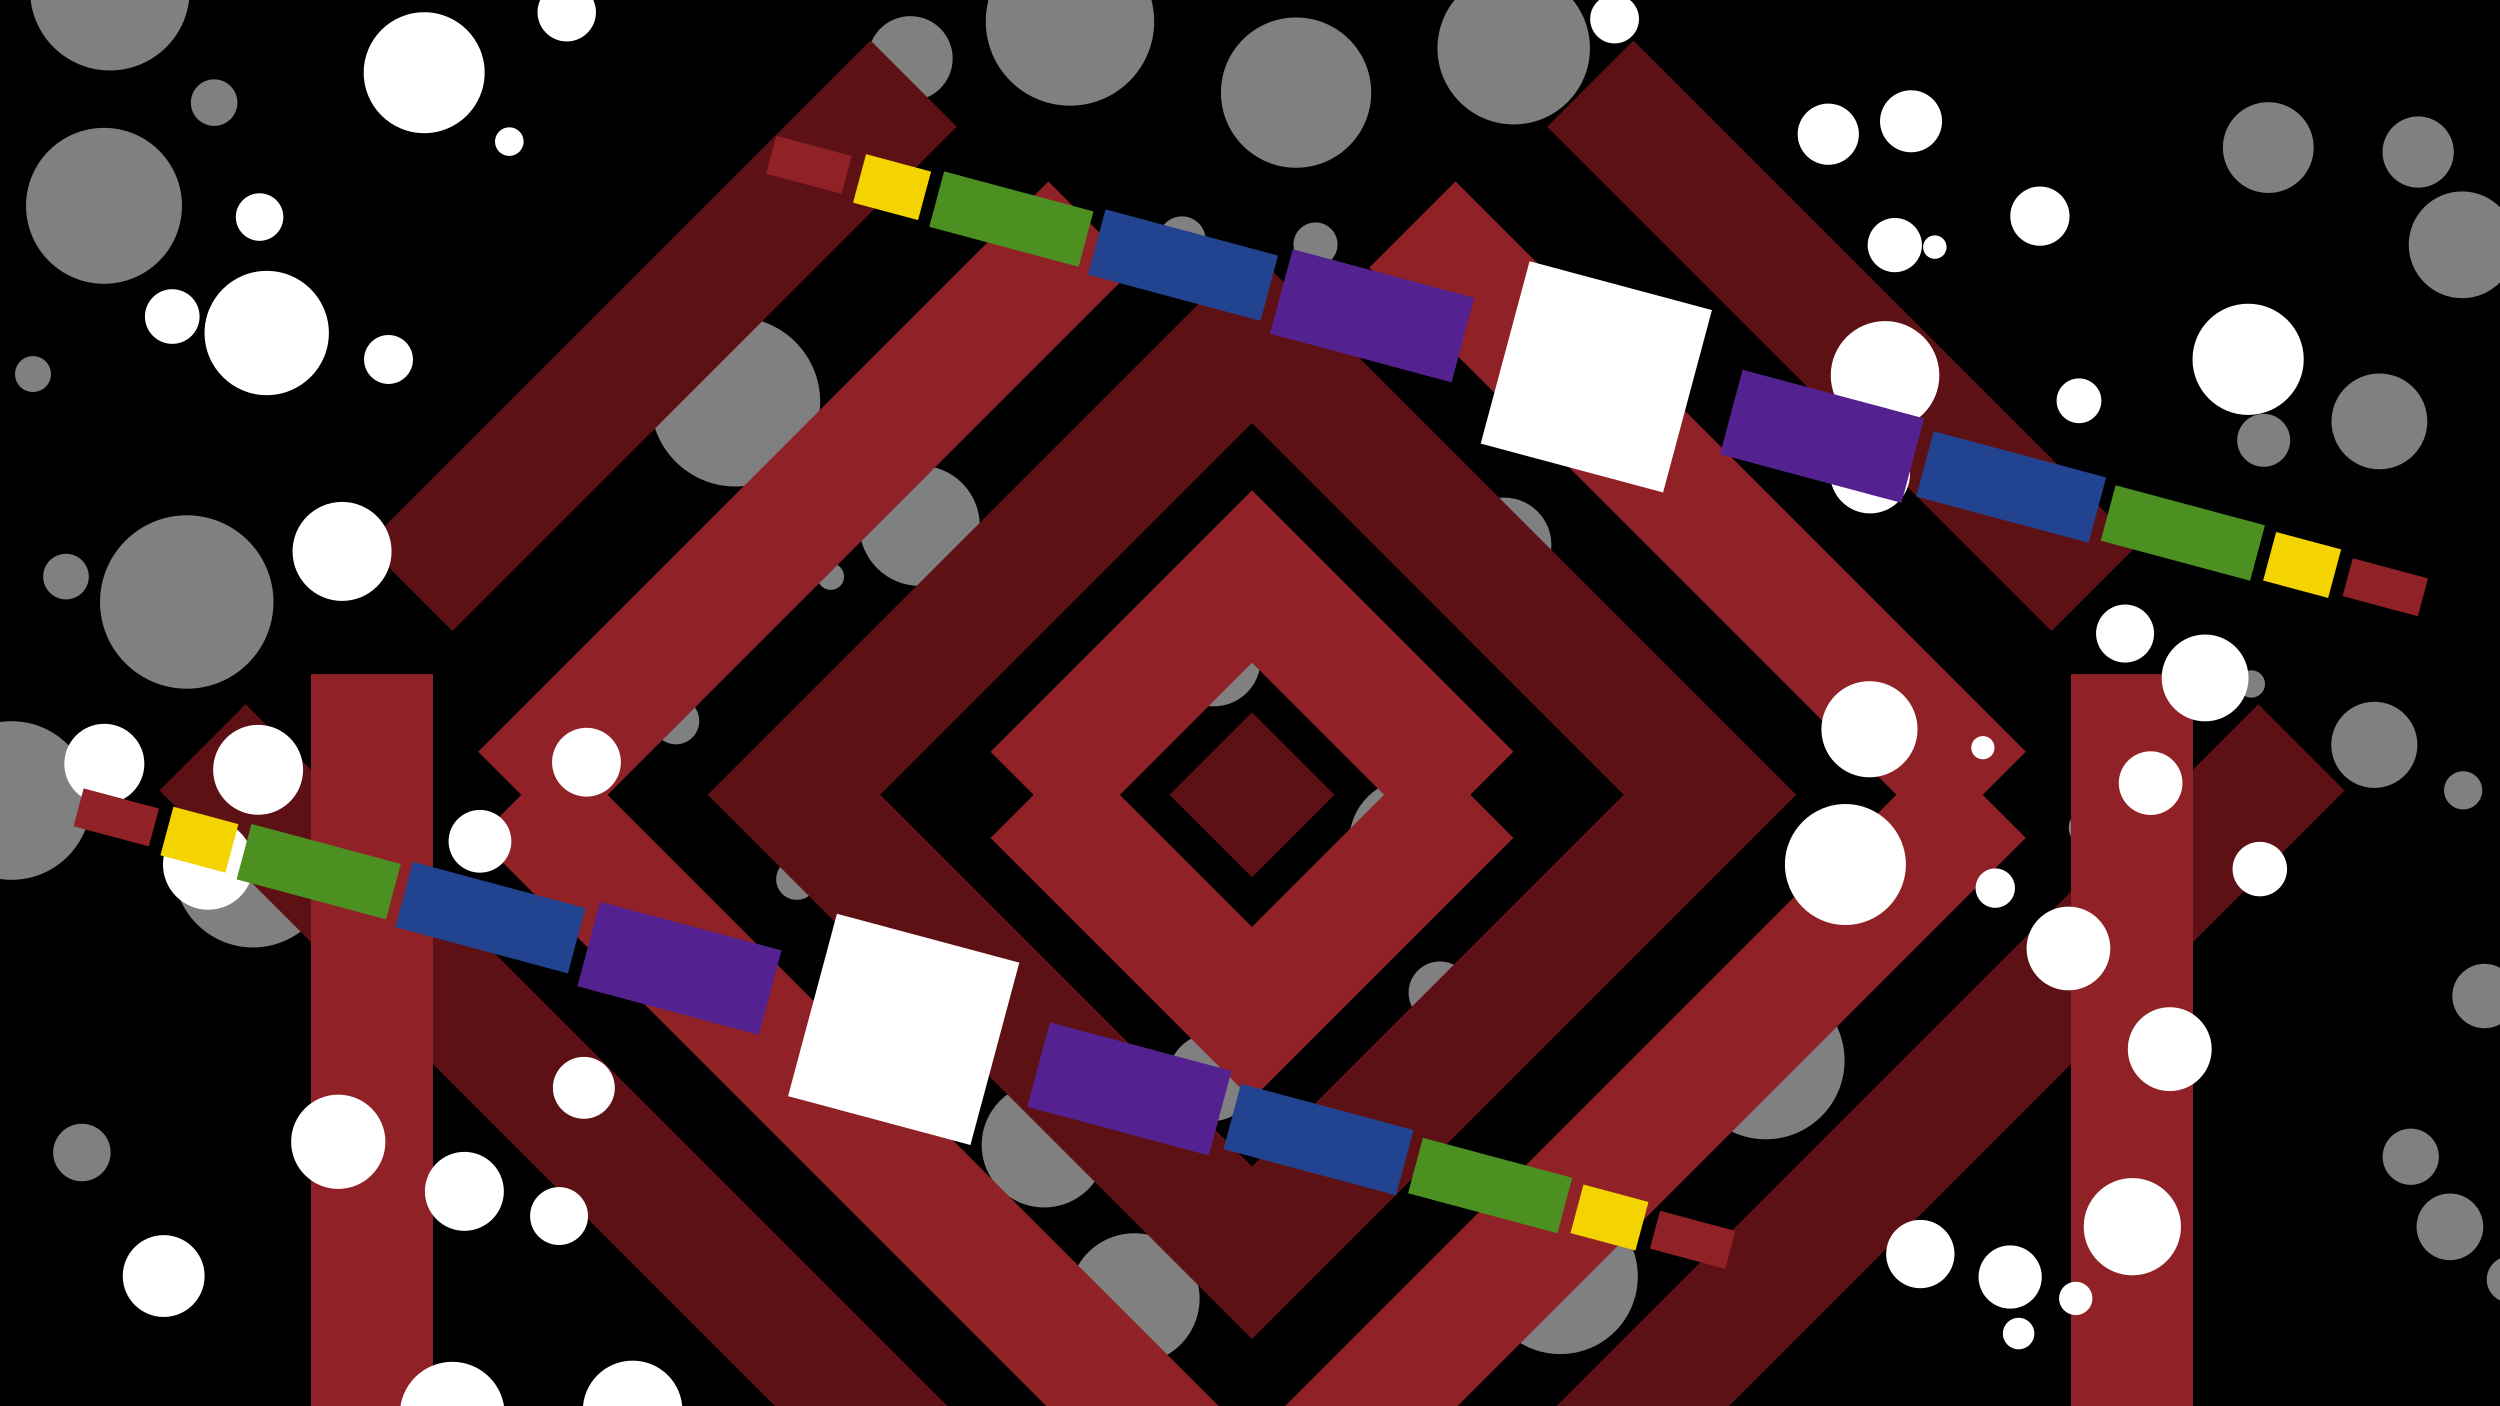 <?xml version="1.0" encoding="UTF-8" standalone="no"?>
<svg
   xmlns:dc="http://purl.org/dc/elements/1.1/"
   xmlns:cc="http://creativecommons.org/ns#"
   xmlns:rdf="http://www.w3.org/1999/02/22-rdf-syntax-ns#"
   xmlns:svg="http://www.w3.org/2000/svg"
   xmlns="http://www.w3.org/2000/svg"
   xmlns:xlink="http://www.w3.org/1999/xlink"
   xmlns:sodipodi="http://sodipodi.sourceforge.net/DTD/sodipodi-0.dtd"
   xmlns:inkscape="http://www.inkscape.org/namespaces/inkscape"
   width="1920"
   height="1080"
   viewBox="0 0 508 285.75"
   version="1.1"
   id="svg8"
   inkscape:version="1.0.1 (3bc2e813f5, 2020-09-07)"
   sodipodi:docname="2014.svg">
  <defs
     id="defs2">
    <clipPath
       clipPathUnits="userSpaceOnUse"
       id="clipPath863">
      <rect
         style="fill:#0000ff;fill-rule:evenodd;stroke-width:0.248"
         id="rect865"
         width="254"
         height="285.75"
         x="0"
         y="0" />
    </clipPath>
    <clipPath
       clipPathUnits="userSpaceOnUse"
       id="clipPath996">
      <rect
         style="fill:#0082ff;fill-opacity:1;stroke-width:0.265"
         id="rect998"
         width="254"
         height="285.75"
         x="3.0079641e-14"
         y="0"
         rx="3.207"
         ry="3.207" />
    </clipPath>
  </defs>
  <sodipodi:namedview
     id="base"
     pagecolor="#ffffff"
     bordercolor="#666666"
     borderopacity="1.0"
     inkscape:pageopacity="0.0"
     inkscape:pageshadow="2"
     inkscape:zoom="0.35"
     inkscape:cx="1036.9726"
     inkscape:cy="859.09796"
     inkscape:document-units="mm"
     inkscape:current-layer="layer1"
     inkscape:document-rotation="0"
     showgrid="false"
     units="px"
     inkscape:window-width="1920"
     inkscape:window-height="1057"
     inkscape:window-x="-8"
     inkscape:window-y="-8"
     inkscape:window-maximized="1"
     inkscape:pagecheckerboard="true" />
  <g
     inkscape:label="Layer 1"
     inkscape:groupmode="layer"
     id="layer1">
    <rect
       style="fill:#000000;fill-opacity:1;stroke:none;stroke-width:0.247;stroke-miterlimit:4;stroke-dasharray:none"
       id="rect1155"
       width="508"
       height="285.75"
       x="-7.7049478e-14"
       y="-3.4638958e-14" />
    <g
       id="2014-stars-back">
      <circle
         style="fill:#808080;fill-opacity:1;stroke:none;stroke-width:0.265;stroke-miterlimit:4;stroke-dasharray:none"
         id="path2045"
         cx="-38.554"
         cy="52.161"
         r="10.583" />
      <use
         id="use2047"
         inkscape:spray-origin="#path2045"
         xlink:href="#path2045"
         transform="matrix(1.617,0,0,1.617,279.763,-79.983)"
         x="0"
         y="0"
         width="100%"
         height="100%"
         style="fill:#808080;fill-opacity:1" />
      <use
         id="use2049"
         inkscape:spray-origin="#path2045"
         xlink:href="#path2045"
         transform="matrix(0.428,0,0,0.428,245.899,-72.965)"
         x="0"
         y="0"
         width="100%"
         height="100%"
         style="fill:#808080;fill-opacity:1" />
      <use
         id="use2051"
         inkscape:spray-origin="#path2045"
         xlink:href="#path2045"
         transform="matrix(1.448,0,0,1.448,251.313,-140.654)"
         x="0"
         y="0"
         width="100%"
         height="100%"
         style="fill:#808080;fill-opacity:1" />
      <use
         id="use2053"
         inkscape:spray-origin="#path2045"
         xlink:href="#path2045"
         transform="matrix(1.626,0,0,1.626,212.143,-3.161)"
         x="0"
         y="0"
         width="100%"
         height="100%"
         style="fill:#808080;fill-opacity:1" />
      <use
         id="use2055"
         inkscape:spray-origin="#path2045"
         xlink:href="#path2045"
         transform="matrix(0.391,0,0,0.391,193.4,13.245)"
         x="0"
         y="0"
         width="100%"
         height="100%"
         style="fill:#808080;fill-opacity:1" />
      <use
         id="use2057"
         inkscape:spray-origin="#path2045"
         xlink:href="#path2045"
         transform="matrix(0.813,0,0,0.813,216.327,-30.525)"
         x="0"
         y="0"
         width="100%"
         height="100%"
         style="fill:#808080;fill-opacity:1" />
      <use
         id="use2059"
         inkscape:spray-origin="#path2045"
         xlink:href="#path2045"
         transform="matrix(1.155,0,0,1.155,231.397,46.578)"
         x="0"
         y="0"
         width="100%"
         height="100%"
         style="fill:#808080;fill-opacity:1" />
      <use
         id="use2061"
         inkscape:spray-origin="#path2045"
         xlink:href="#path2045"
         transform="matrix(0.448,0,0,0.448,154.62,123.136)"
         x="0"
         y="0"
         width="100%"
         height="100%"
         style="fill:#808080;fill-opacity:1" />
      <use
         id="use2063"
         inkscape:spray-origin="#path2045"
         xlink:href="#path2045"
         transform="matrix(0.256,0,0,0.256,178.675,103.804)"
         x="0"
         y="0"
         width="100%"
         height="100%"
         style="fill:#808080;fill-opacity:1" />
      <use
         id="use2065"
         inkscape:spray-origin="#path2045"
         xlink:href="#path2045"
         transform="matrix(0.314,0,0,0.314,247.535,160.248)"
         x="0"
         y="0"
         width="100%"
         height="100%"
         style="fill:#808080;fill-opacity:1" />
      <use
         id="use2067"
         inkscape:spray-origin="#path2045"
         xlink:href="#path2045"
         transform="matrix(0.25,0,0,0.25,193.871,125.965)"
         x="0"
         y="0"
         width="100%"
         height="100%"
         style="fill:#808080;fill-opacity:1" />
      <use
         id="use2069"
         inkscape:spray-origin="#path2045"
         xlink:href="#path2045"
         transform="matrix(1.5,0,0,1.5,246.652,123.56)"
         x="0"
         y="0"
         width="100%"
         height="100%"
         style="fill:#808080;fill-opacity:1" />
      <use
         id="use2071"
         inkscape:spray-origin="#path2045"
         xlink:href="#path2045"
         transform="matrix(0.842,0,0,0.842,278.724,174.985)"
         x="0"
         y="0"
         width="100%"
         height="100%"
         style="fill:#808080;fill-opacity:1" />
      <use
         id="use2073"
         inkscape:spray-origin="#path2045"
         xlink:href="#path2045"
         transform="matrix(0.395,0,0,0.395,177.123,158.068)"
         x="0"
         y="0"
         width="100%"
         height="100%"
         style="fill:#808080;fill-opacity:1" />
      <use
         id="use2075"
         inkscape:spray-origin="#path2045"
         xlink:href="#path2045"
         transform="matrix(1.253,0,0,1.253,278.809,198.501)"
         x="0"
         y="0"
         width="100%"
         height="100%"
         style="fill:#808080;fill-opacity:1" />
      <use
         id="use2077"
         inkscape:spray-origin="#path2045"
         xlink:href="#path2045"
         transform="matrix(1.2,0,0,1.2,258.444,170.06)"
         x="0"
         y="0"
         width="100%"
         height="100%"
         style="fill:#808080;fill-opacity:1" />
      <use
         id="use2079"
         inkscape:spray-origin="#path2045"
         xlink:href="#path2045"
         transform="matrix(1.352,0,0,1.352,238.353,233.903)"
         x="0"
         y="0"
         width="100%"
         height="100%"
         style="fill:#808080;fill-opacity:1" />
      <use
         id="use2081"
         inkscape:spray-origin="#path2045"
         xlink:href="#path2045"
         transform="matrix(1.712,0,0,1.712,207.37,248.316)"
         x="0"
         y="0"
         width="100%"
         height="100%"
         style="fill:#808080;fill-opacity:1" />
      <use
         id="use2083"
         inkscape:spray-origin="#path2045"
         xlink:href="#path2045"
         transform="matrix(1.341,0,0,1.341,270.141,263.175)"
         x="0"
         y="0"
         width="100%"
         height="100%"
         style="fill:#808080;fill-opacity:1" />
      <use
         id="use2085"
         inkscape:spray-origin="#path2045"
         xlink:href="#path2045"
         transform="matrix(0.685,0,0,0.685,214.574,307.026)"
         x="0"
         y="0"
         width="100%"
         height="100%"
         style="fill:#808080;fill-opacity:1" />
      <use
         id="use2087"
         inkscape:spray-origin="#path2045"
         xlink:href="#path2045"
         transform="matrix(1.399,0,0,1.399,254.944,322.86)"
         x="0"
         y="0"
         width="100%"
         height="100%"
         style="fill:#808080;fill-opacity:1" />
      <use
         id="use2125"
         inkscape:spray-origin="#path2045"
         xlink:href="#path2045"
         transform="matrix(1.464,0,0,1.464,364.031,-66.574)"
         x="0"
         y="0"
         width="100%"
         height="100%"
         style="fill:#808080;fill-opacity:1" />
      <use
         id="use2127"
         inkscape:spray-origin="#path2045"
         xlink:href="#path2045"
         transform="matrix(0.423,0,0,0.423,283.62,27.612)"
         x="0"
         y="0"
         width="100%"
         height="100%"
         style="fill:#808080;fill-opacity:1" />
      <use
         id="use2129"
         inkscape:spray-origin="#path2045"
         xlink:href="#path2045"
         transform="matrix(0.456,0,0,0.456,257.752,25.009)"
         x="0"
         y="0"
         width="100%"
         height="100%"
         style="fill:#808080;fill-opacity:1" />
      <use
         id="use2131"
         inkscape:spray-origin="#path2045"
         xlink:href="#path2045"
         transform="matrix(1.443,0,0,1.443,318.998,-56.451)"
         x="0"
         y="0"
         width="100%"
         height="100%"
         style="fill:#808080;fill-opacity:1" />
      <use
         id="use2133"
         inkscape:spray-origin="#path2045"
         xlink:href="#path2045"
         transform="matrix(0.9,0,0,0.9,281.343,87.061)"
         x="0"
         y="0"
         width="100%"
         height="100%"
         style="fill:#808080;fill-opacity:1" />
      <use
         id="use2135"
         inkscape:spray-origin="#path2045"
         xlink:href="#path2045"
         transform="matrix(0.908,0,0,0.908,340.64,63.357)"
         x="0"
         y="0"
         width="100%"
         height="100%"
         style="fill:#808080;fill-opacity:1" />
      <use
         id="use2137"
         inkscape:spray-origin="#path2045"
         xlink:href="#path2045"
         transform="matrix(0.814,0,0,0.814,374.907,115.596)"
         x="0"
         y="0"
         width="100%"
         height="100%"
         style="fill:#808080;fill-opacity:1" />
      <use
         id="use2139"
         inkscape:spray-origin="#path2045"
         xlink:href="#path2045"
         transform="matrix(1.513,0,0,1.513,417.14,136.574)"
         x="0"
         y="0"
         width="100%"
         height="100%"
         style="fill:#808080;fill-opacity:1" />
      <use
         id="use2141"
         inkscape:spray-origin="#path2045"
         xlink:href="#path2045"
         transform="matrix(1.211,0,0,1.211,333.67,107.793)"
         x="0"
         y="0"
         width="100%"
         height="100%"
         style="fill:#808080;fill-opacity:1" />
      <use
         id="use2143"
         inkscape:spray-origin="#path2045"
         xlink:href="#path2045"
         transform="matrix(0.6,0,0,0.6,315.714,170.418)"
         x="0"
         y="0"
         width="100%"
         height="100%"
         style="fill:#808080;fill-opacity:1" />
      <use
         id="use2145"
         inkscape:spray-origin="#path2045"
         xlink:href="#path2045"
         transform="matrix(0.588,0,0,0.588,367.299,248.512)"
         x="0"
         y="0"
         width="100%"
         height="100%"
         style="fill:#808080;fill-opacity:1" />
      <use
         id="use2147"
         inkscape:spray-origin="#path2045"
         xlink:href="#path2045"
         transform="matrix(0.733,0,0,0.733,349.307,282.528)"
         x="0"
         y="0"
         width="100%"
         height="100%"
         style="fill:#808080;fill-opacity:1" />
      <use
         id="use2149"
         inkscape:spray-origin="#path2045"
         xlink:href="#path2045"
         transform="matrix(1.488,0,0,1.488,374.423,181.788)"
         x="0"
         y="0"
         width="100%"
         height="100%"
         style="fill:#808080;fill-opacity:1" />
      <use
         id="use2151"
         inkscape:spray-origin="#path2045"
         xlink:href="#path2045"
         transform="matrix(0.506,0,0,0.506,297.006,289.696)"
         x="0"
         y="0"
         width="100%"
         height="100%"
         style="fill:#808080;fill-opacity:1" />
      <use
         id="use2153"
         inkscape:spray-origin="#path2045"
         xlink:href="#path2045"
         transform="matrix(0.444,0,0,0.444,478.86,-82.171)"
         x="0"
         y="0"
         width="100%"
         height="100%"
         style="fill:#808080;fill-opacity:1" />
      <use
         id="use2155"
         inkscape:spray-origin="#path2045"
         xlink:href="#path2045"
         transform="matrix(1.614,0,0,1.614,588.553,-138.533)"
         x="0"
         y="0"
         width="100%"
         height="100%"
         style="fill:#808080;fill-opacity:1" />
      <use
         id="use2157"
         inkscape:spray-origin="#path2045"
         xlink:href="#path2045"
         transform="matrix(1.014,0,0,1.014,581.869,-72.061)"
         x="0"
         y="0"
         width="100%"
         height="100%"
         style="fill:#808080;fill-opacity:1" />
      <use
         id="use2159"
         inkscape:spray-origin="#path2045"
         xlink:href="#path2045"
         transform="matrix(0.399,0,0,0.399,538.642,-20.127)"
         x="0"
         y="0"
         width="100%"
         height="100%"
         style="fill:#808080;fill-opacity:1" />
      <use
         id="use2161"
         inkscape:spray-origin="#path2045"
         xlink:href="#path2045"
         transform="matrix(0.92,0,0,0.92,518.963,37.636)"
         x="0"
         y="0"
         width="100%"
         height="100%"
         style="fill:#808080;fill-opacity:1" />
      <use
         id="use2163"
         inkscape:spray-origin="#path2045"
         xlink:href="#path2045"
         transform="matrix(1.163,0,0,1.163,572.23,27.985)"
         x="0"
         y="0"
         width="100%"
         height="100%"
         style="fill:#808080;fill-opacity:1" />
      <use
         id="use2165"
         inkscape:spray-origin="#path2045"
         xlink:href="#path2045"
         transform="matrix(0.987,0,0,0.987,561.295,80.951)"
         x="0"
         y="0"
         width="100%"
         height="100%"
         style="fill:#808080;fill-opacity:1" />
      <use
         id="use2167"
         inkscape:spray-origin="#path2045"
         xlink:href="#path2045"
         transform="matrix(1.499,0,0,1.499,609.579,73.6)"
         x="0"
         y="0"
         width="100%"
         height="100%"
         style="fill:#808080;fill-opacity:1" />
      <use
         id="use2169"
         inkscape:spray-origin="#path2045"
         xlink:href="#path2045"
         transform="matrix(1.038,0,0,1.038,563.41,172.53)"
         x="0"
         y="0"
         width="100%"
         height="100%"
         style="fill:#808080;fill-opacity:1" />
      <use
         id="use2171"
         inkscape:spray-origin="#path2045"
         xlink:href="#path2045"
         transform="matrix(0.85,0,0,0.85,560.767,143.606)"
         x="0"
         y="0"
         width="100%"
         height="100%"
         style="fill:#808080;fill-opacity:1" />
      <use
         id="use2173"
         inkscape:spray-origin="#path2045"
         xlink:href="#path2045"
         transform="matrix(0.54,0,0,0.54,510.687,206.883)"
         x="0"
         y="0"
         width="100%"
         height="100%"
         style="fill:#808080;fill-opacity:1" />
      <use
         id="use2175"
         inkscape:spray-origin="#path2045"
         xlink:href="#path2045"
         transform="matrix(0.64,0,0,0.64,522.495,215.908)"
         x="0"
         y="0"
         width="100%"
         height="100%"
         style="fill:#808080;fill-opacity:1" />
      <use
         id="use2177"
         inkscape:spray-origin="#path2045"
         xlink:href="#path2045"
         transform="matrix(1.079,0,0,1.079,604.605,146.002)"
         x="0"
         y="0"
         width="100%"
         height="100%"
         style="fill:#808080;fill-opacity:1" />
      <use
         id="use2179"
         inkscape:spray-origin="#path2045"
         xlink:href="#path2045"
         transform="matrix(1.042,0,0,1.042,606.807,239.445)"
         x="0"
         y="0"
         width="100%"
         height="100%"
         style="fill:#808080;fill-opacity:1" />
      <use
         id="use2181"
         inkscape:spray-origin="#path2045"
         xlink:href="#path2045"
         transform="matrix(0.363,0,0,0.363,594.07,238.692)"
         x="0"
         y="0"
         width="100%"
         height="100%"
         style="fill:#808080;fill-opacity:1" />
      <use
         id="use2183"
         inkscape:spray-origin="#path2045"
         xlink:href="#path2045"
         transform="matrix(0.446,0,0,0.446,527.223,236.722)"
         x="0"
         y="0"
         width="100%"
         height="100%"
         style="fill:#808080;fill-opacity:1" />
      <use
         id="use2185"
         inkscape:spray-origin="#path2045"
         xlink:href="#path2045"
         transform="matrix(0.364,0,0,0.364,499.454,309.067)"
         x="0"
         y="0"
         width="100%"
         height="100%"
         style="fill:#808080;fill-opacity:1" />
      <use
         id="use2187"
         inkscape:spray-origin="#path2045"
         xlink:href="#path2045"
         transform="matrix(0.353,0,0,0.353,521.182,302.547)"
         x="0"
         y="0"
         width="100%"
         height="100%"
         style="fill:#808080;fill-opacity:1" />
      <use
         id="use2189"
         inkscape:spray-origin="#path2045"
         xlink:href="#path2045"
         transform="matrix(0.454,0,0,0.454,554.343,322.499)"
         x="0"
         y="0"
         width="100%"
         height="100%"
         style="fill:#808080;fill-opacity:1" />
      <use
         id="use2191"
         inkscape:spray-origin="#path2045"
         xlink:href="#path2045"
         transform="matrix(0.699,0,0,0.699,547.382,290.009)"
         x="0"
         y="0"
         width="100%"
         height="100%"
         style="fill:#808080;fill-opacity:1" />
      <use
         id="use2193"
         inkscape:spray-origin="#path2045"
         xlink:href="#path2045"
         transform="matrix(0.684,0,0,0.684,517.742,-4.78)"
         x="0"
         y="0"
         width="100%"
         height="100%"
         style="fill:#808080;fill-opacity:1" />
      <use
         id="use2195"
         inkscape:spray-origin="#path2045"
         xlink:href="#path2045"
         transform="matrix(1.025,0,0,1.025,539.818,-3.719)"
         x="0"
         y="0"
         width="100%"
         height="100%"
         style="fill:#808080;fill-opacity:1" />
      <use
         id="use2197"
         inkscape:spray-origin="#path2045"
         xlink:href="#path2045"
         transform="matrix(0.609,0,0,0.609,551.3,-4.824)"
         x="0"
         y="0"
         width="100%"
         height="100%"
         style="fill:#808080;fill-opacity:1" />
      <use
         id="use2199"
         inkscape:spray-origin="#path2045"
         xlink:href="#path2045"
         transform="matrix(0.476,0,0,0.476,558.177,42.112)"
         x="0"
         y="0"
         width="100%"
         height="100%"
         style="fill:#808080;fill-opacity:1" />
      <use
         id="use2201"
         inkscape:spray-origin="#path2045"
         xlink:href="#path2045"
         transform="matrix(0.872,0,0,0.872,494.537,-15.501)"
         x="0"
         y="0"
         width="100%"
         height="100%"
         style="fill:#808080;fill-opacity:1" />
      <use
         id="use2203"
         inkscape:spray-origin="#path2045"
         xlink:href="#path2045"
         transform="matrix(0.818,0,0,0.818,60.49,-109.02)"
         x="0"
         y="0"
         width="100%"
         height="100%"
         style="fill:#808080;fill-opacity:1" />
      <use
         id="use2205"
         inkscape:spray-origin="#path2045"
         xlink:href="#path2045"
         transform="matrix(1.532,0,0,1.532,81.393,-81.805)"
         x="0"
         y="0"
         width="100%"
         height="100%"
         style="fill:#808080;fill-opacity:1" />
      <use
         id="use2207"
         inkscape:spray-origin="#path2045"
         xlink:href="#path2045"
         transform="matrix(0.856,0,0,0.856,84.234,-57.584)"
         x="0"
         y="0"
         width="100%"
         height="100%"
         style="fill:#808080;fill-opacity:1" />
      <use
         id="use2209"
         inkscape:spray-origin="#path2045"
         xlink:href="#path2045"
         transform="matrix(1.497,0,0,1.497,78.85,-36.261)"
         x="0"
         y="0"
         width="100%"
         height="100%"
         style="fill:#808080;fill-opacity:1" />
      <use
         id="use2211"
         inkscape:spray-origin="#path2045"
         xlink:href="#path2045"
         transform="matrix(0.447,0,0,0.447,60.744,-2.465)"
         x="0"
         y="0"
         width="100%"
         height="100%"
         style="fill:#808080;fill-opacity:1" />
      <use
         id="use2213"
         inkscape:spray-origin="#path2045"
         xlink:href="#path2045"
         transform="matrix(1.665,0,0,1.665,102.142,35.479)"
         x="0"
         y="0"
         width="100%"
         height="100%"
         style="fill:#808080;fill-opacity:1" />
      <use
         id="use2215"
         inkscape:spray-origin="#path2045"
         xlink:href="#path2045"
         transform="matrix(0.293,0,0,0.293,59.927,48.485)"
         x="0"
         y="0"
         width="100%"
         height="100%"
         style="fill:#808080;fill-opacity:1" />
      <use
         id="use2217"
         inkscape:spray-origin="#path2045"
         xlink:href="#path2045"
         transform="matrix(0.438,0,0,0.438,30.297,94.32)"
         x="0"
         y="0"
         width="100%"
         height="100%"
         style="fill:#808080;fill-opacity:1" />
      <use
         id="use2219"
         inkscape:spray-origin="#path2045"
         xlink:href="#path2045"
         transform="matrix(0.345,0,0,0.345,20.004,58.016)"
         x="0"
         y="0"
         width="100%"
         height="100%"
         style="fill:#808080;fill-opacity:1" />
      <use
         id="use2221"
         inkscape:spray-origin="#path2045"
         xlink:href="#path2045"
         transform="matrix(1.523,0,0,1.523,61.061,83.222)"
         x="0"
         y="0"
         width="100%"
         height="100%"
         style="fill:#808080;fill-opacity:1" />
      <use
         id="use2223"
         inkscape:spray-origin="#path2045"
         xlink:href="#path2045"
         transform="matrix(1.521,0,0,1.521,110.056,97.088)"
         x="0"
         y="0"
         width="100%"
         height="100%"
         style="fill:#808080;fill-opacity:1" />
      <use
         id="use2225"
         inkscape:spray-origin="#path2045"
         xlink:href="#path2045"
         transform="matrix(0.392,0,0,0.392,39.28,136.69)"
         x="0"
         y="0"
         width="100%"
         height="100%"
         style="fill:#808080;fill-opacity:1" />
      <use
         id="use2227"
         inkscape:spray-origin="#path2045"
         xlink:href="#path2045"
         transform="matrix(0.552,0,0,0.552,37.924,205.4)"
         x="0"
         y="0"
         width="100%"
         height="100%"
         style="fill:#808080;fill-opacity:1" />
      <use
         id="use2229"
         inkscape:spray-origin="#path2045"
         xlink:href="#path2045"
         transform="matrix(0.453,0,0,0.453,-26.893,202.515)"
         x="0"
         y="0"
         width="100%"
         height="100%"
         style="fill:#808080;fill-opacity:1" />
      <use
         id="use2231"
         inkscape:spray-origin="#path2045"
         xlink:href="#path2045"
         transform="matrix(0.99,0,0,0.99,53.079,246.626)"
         x="0"
         y="0"
         width="100%"
         height="100%"
         style="fill:#808080;fill-opacity:1" />
      <use
         id="use2233"
         inkscape:spray-origin="#path2045"
         xlink:href="#path2045"
         transform="matrix(0.622,0,0,0.622,17.578,275.652)"
         x="0"
         y="0"
         width="100%"
         height="100%"
         style="fill:#808080;fill-opacity:1" />
      <use
         id="use2235"
         inkscape:spray-origin="#path2045"
         xlink:href="#path2045"
         transform="matrix(0.457,0,0,0.457,8.271,354.988)"
         x="0"
         y="0"
         width="100%"
         height="100%"
         style="fill:#808080;fill-opacity:1" />
      <use
         id="use2237"
         inkscape:spray-origin="#path2045"
         xlink:href="#path2045"
         transform="matrix(0.612,0,0,0.612,-1.668,295.136)"
         x="0"
         y="0"
         width="100%"
         height="100%"
         style="fill:#808080;fill-opacity:1" />
      <use
         id="use2239"
         inkscape:spray-origin="#path2045"
         xlink:href="#path2045"
         transform="matrix(0.52,0,0,0.52,8.553,362.574)"
         x="0"
         y="0"
         width="100%"
         height="100%"
         style="fill:#808080;fill-opacity:1" />
      <use
         id="use2241"
         inkscape:spray-origin="#path2045"
         xlink:href="#path2045"
         transform="matrix(0.468,0,0,0.468,58.627,331.615)"
         x="0"
         y="0"
         width="100%"
         height="100%"
         style="fill:#808080;fill-opacity:1" />
      <use
         id="use2243"
         inkscape:spray-origin="#path2045"
         xlink:href="#path2045"
         transform="matrix(1.131,0,0,1.131,68.781,266.015)"
         x="0"
         y="0"
         width="100%"
         height="100%"
         style="fill:#808080;fill-opacity:1" />
      <use
         id="use2474"
         inkscape:spray-origin="#path2045"
         xlink:href="#use2193"
         transform="matrix(0.536,0,0,0.536,237.137,144.034)"
         x="0"
         y="0"
         width="100%"
         height="100%"
         style="fill:#808080;fill-opacity:1" />
      <use
         id="use2476"
         inkscape:spray-origin="#path2045"
         xlink:href="#use2193"
         transform="matrix(0.744,0,0,0.744,94.402,66.485)"
         x="0"
         y="0"
         width="100%"
         height="100%"
         style="fill:#808080;fill-opacity:1" />
      <use
         id="use2478"
         inkscape:spray-origin="#path2045"
         xlink:href="#use2193"
         transform="matrix(1.209,0,0,1.209,-111.605,113.997)"
         x="0"
         y="0"
         width="100%"
         height="100%"
         style="fill:#808080;fill-opacity:1" />
      <use
         id="use2480"
         inkscape:spray-origin="#path2045"
         xlink:href="#use2193"
         transform="matrix(0.904,0,0,0.904,60.65,174.462)"
         x="0"
         y="0"
         width="100%"
         height="100%"
         style="fill:#808080;fill-opacity:1" />
      <use
         id="use2482"
         inkscape:spray-origin="#path2045"
         xlink:href="#use2193"
         transform="matrix(0.517,0,0,0.517,170.066,152.243)"
         x="0"
         y="0"
         width="100%"
         height="100%"
         style="fill:#808080;fill-opacity:1" />
      <use
         id="use2484"
         inkscape:spray-origin="#path2045"
         xlink:href="#use2193"
         transform="matrix(0.384,0,0,0.384,268.788,127.114)"
         x="0"
         y="0"
         width="100%"
         height="100%"
         style="fill:#808080;fill-opacity:1" />
      <use
         id="use2486"
         inkscape:spray-origin="#path2045"
         xlink:href="#use2193"
         transform="matrix(0.531,0,0,0.531,189.096,147.92)"
         x="0"
         y="0"
         width="100%"
         height="100%"
         style="fill:#808080;fill-opacity:1" />
      <use
         id="use2488"
         inkscape:spray-origin="#path2045"
         xlink:href="#use2193"
         transform="matrix(0.331,0,0,0.331,395.23,211.847)"
         x="0"
         y="0"
         width="100%"
         height="100%"
         style="fill:#808080;fill-opacity:1" />
      <use
         id="use2490"
         inkscape:spray-origin="#path2045"
         xlink:href="#use2193"
         transform="matrix(0.991,0,0,0.991,35.654,174.538)"
         x="0"
         y="0"
         width="100%"
         height="100%"
         style="fill:#808080;fill-opacity:1" />
      <use
         id="use2492"
         inkscape:spray-origin="#path2045"
         xlink:href="#use2193"
         transform="matrix(0.976,0,0,0.976,79.665,146.725)"
         x="0"
         y="0"
         width="100%"
         height="100%"
         style="fill:#808080;fill-opacity:1" />
    </g>
    <g
       id="2014-pertwee-tunnel">
      <path
         id="path972"
         style="display:inline;fill:#5d1114;fill-opacity:1;fill-rule:evenodd;stroke-width:1"
         d="M 960,546.195 896.773,609.422 960,672.648 l 63.227,-63.227 z"
         transform="scale(0.265)" />
      <path
         id="rect1000"
         style="fill:#902227;fill-opacity:1;fill-rule:evenodd;stroke-width:1"
         d="m 1116.086,139.098 -66.133,66.133 404.19,404.191 L 960,1103.564 v 0.094 l 66.086,66.086 527.256,-527.256 -33.066,-33.066 33.066,-33.066 z M 960,1103.658 465.857,609.516 870.047,205.324 803.914,139.191 366.658,576.449 399.725,609.516 366.658,642.582 893.914,1169.838 960,1103.752 Z m 0,-727.789 v 0.094 l -200.486,200.486 33.066,33.066 -33.066,33.066 L 960,843.066 v -0.094 l 200.486,-200.484 -33.066,-33.066 33.066,-33.066 z m 0,132.266 101.287,101.287 L 960,710.709 v 0.094 L 858.713,609.516 960,508.229 Z"
         transform="scale(0.265)" />
      <path
         id="path1010"
         style="fill:#5d1114;fill-opacity:1;fill-rule:evenodd;stroke-width:1"
         d="M 667.543,31.012 280.795,417.762 346.928,483.895 733.676,97.145 Z m 584.914,0 -66.133,66.133 386.748,386.75 66.133,-66.133 z M 960,192.113 608.826,543.289 542.693,609.422 608.826,675.555 960,1026.728 l 351.174,-351.174 66.133,-66.133 -66.133,-66.133 z m 0,132.266 285.041,285.043 L 960,894.463 674.959,609.422 Z m -771.666,215.609 -66.133,66.135 563.621,563.621 66.133,-66.133 z m 1543.332,0 -563.621,563.623 66.133,66.133 563.621,-563.621 z"
         transform="scale(0.265)" />
      <path
         id="rect1016"
         style="fill:#902227;fill-opacity:1;fill-rule:evenodd;stroke-width:1"
         d="m 238.455,516.936 v 595.051 h 93.525 V 516.936 Z m 1349.564,0 v 595.051 h 93.525 V 516.936 Z"
         transform="scale(0.265)" />
    </g>
    <g
       id="2014-stars-front">
      <circle
         style="fill:#ffffff;fill-opacity:1;stroke:none;stroke-width:0.265;stroke-miterlimit:4;stroke-dasharray:none"
         id="path1173"
         cx="33.262"
         cy="259.292"
         r="8.315" />
      <use
         id="use1862"
         inkscape:spray-origin="#path1173"
         xlink:href="#path1173"
         transform="matrix(0.714,0,0,0.714,91.411,-182.646)"
         x="0"
         y="0"
         width="100%"
         height="100%" />
      <use
         id="use1864"
         inkscape:spray-origin="#path1173"
         xlink:href="#path1173"
         transform="matrix(0.28,0,0,0.28,147.026,-78.443)"
         x="0"
         y="0"
         width="100%"
         height="100%" />
      <use
         id="use1866"
         inkscape:spray-origin="#path1173"
         xlink:href="#path1173"
         transform="matrix(0.35,0,0,0.35,91.85,-61.978)"
         x="0"
         y="0"
         width="100%"
         height="100%" />
      <use
         id="use1868"
         inkscape:spray-origin="#path1173"
         xlink:href="#path1173"
         transform="matrix(1.478,0,0,1.478,37.033,-368.461)"
         x="0"
         y="0"
         width="100%"
         height="100%" />
      <use
         id="use1870"
         inkscape:spray-origin="#path1173"
         xlink:href="#path1173"
         transform="matrix(0.581,0,0,0.581,33.42,-106.543)"
         x="0"
         y="0"
         width="100%"
         height="100%" />
      <use
         id="use1872"
         inkscape:spray-origin="#path1173"
         xlink:href="#path1173"
         transform="matrix(0.598,0,0,0.598,59.052,-82.009)"
         x="0"
         y="0"
         width="100%"
         height="100%" />
      <use
         id="use1874"
         inkscape:spray-origin="#path1173"
         xlink:href="#path1173"
         transform="matrix(1.519,0,0,1.519,3.672,-326.195)"
         x="0"
         y="0"
         width="100%"
         height="100%" />
      <use
         id="use1876"
         inkscape:spray-origin="#path1173"
         xlink:href="#path1173"
         transform="matrix(0.668,0,0,0.668,12.784,-108.887)"
         x="0"
         y="0"
         width="100%"
         height="100%" />
      <use
         id="use1878"
         inkscape:spray-origin="#path1173"
         xlink:href="#path1173"
         transform="matrix(1.21,0,0,1.21,29.26,-201.696)"
         x="0"
         y="0"
         width="100%"
         height="100%" />
      <use
         id="use1880"
         inkscape:spray-origin="#path1173"
         xlink:href="#path1173"
         transform="matrix(1.106,0,0,1.106,5.523,-111.116)"
         x="0"
         y="0"
         width="100%"
         height="100%" />
      <use
         id="use1882"
         inkscape:spray-origin="#path1173"
         xlink:href="#path1173"
         transform="matrix(0.841,0,0,0.841,91.198,-63.185)"
         x="0"
         y="0"
         width="100%"
         height="100%" />
      <use
         id="use1884"
         inkscape:spray-origin="#path1173"
         xlink:href="#path1173"
         transform="matrix(1.099,0,0,1.099,15.895,-128.534)"
         x="0"
         y="0"
         width="100%"
         height="100%" />
      <use
         id="use1886"
         inkscape:spray-origin="#path1173"
         xlink:href="#path1173"
         transform="matrix(0.978,0,0,0.978,-11.331,-98.377)"
         x="0"
         y="0"
         width="100%"
         height="100%" />
      <use
         id="use1888"
         inkscape:spray-origin="#path1173"
         xlink:href="#path1173"
         transform="matrix(0.757,0,0,0.757,93.46,24.763)"
         x="0"
         y="0"
         width="100%"
         height="100%" />
      <use
         id="use1890"
         inkscape:spray-origin="#path1173"
         xlink:href="#path1173"
         transform="matrix(0.767,0,0,0.767,72.016,-27.927)"
         x="0"
         y="0"
         width="100%"
         height="100%" />
      <use
         id="use1892"
         inkscape:spray-origin="#path1173"
         xlink:href="#path1173"
         transform="matrix(0.708,0,0,0.708,90.05,63.521)"
         x="0"
         y="0"
         width="100%"
         height="100%" />
      <use
         id="use1894"
         inkscape:spray-origin="#path1173"
         xlink:href="#path1173"
         transform="matrix(1.152,0,0,1.152,30.416,-66.694)"
         x="0"
         y="0"
         width="100%"
         height="100%" />
      <use
         id="use1896"
         inkscape:spray-origin="#path1173"
         xlink:href="#path1173"
         transform="matrix(0.965,0,0,0.965,62.262,-8.135)"
         x="0"
         y="0"
         width="100%"
         height="100%" />
      <use
         id="use1898"
         inkscape:spray-origin="#path1173"
         xlink:href="#path1173"
         transform="matrix(1.281,0,0,1.281,49.289,-44.783)"
         x="0"
         y="0"
         width="100%"
         height="100%" />
      <use
         id="use1900"
         inkscape:spray-origin="#path1173"
         xlink:href="#path1173"
         transform="matrix(1.46,0,0,1.46,48.424,-63.568)"
         x="0"
         y="0"
         width="100%"
         height="100%" />
      <use
         id="use1902"
         inkscape:spray-origin="#path1173"
         xlink:href="#path1173"
         transform="matrix(1.217,0,0,1.217,88.067,-28.958)"
         x="0"
         y="0"
         width="100%"
         height="100%" />
      <use
         id="use1904"
         inkscape:spray-origin="#path1173"
         xlink:href="#path1173"
         transform="matrix(0.623,0,0,0.623,52.643,188.409)"
         x="0"
         y="0"
         width="100%"
         height="100%" />
      <use
         id="use1906"
         inkscape:spray-origin="#path1173"
         xlink:href="#path1173"
         transform="matrix(1.053,0,0,1.053,49.279,99.56)"
         x="0"
         y="0"
         width="100%"
         height="100%" />
      <use
         id="use1908"
         inkscape:spray-origin="#path1173"
         xlink:href="#path1173"
         transform="matrix(1.684,0,0,1.684,13.215,-38.544)"
         x="0"
         y="0"
         width="100%"
         height="100%" />
      <use
         id="use1910"
         inkscape:spray-origin="#path1173"
         xlink:href="#path1173"
         transform="matrix(0.7,0,0,0.7,313.178,-208.724)"
         x="0"
         y="0"
         width="100%"
         height="100%" />
      <use
         id="use1912"
         inkscape:spray-origin="#path1173"
         xlink:href="#path1173"
         transform="matrix(0.748,0,0,0.748,346.624,-166.681)"
         x="0"
         y="0"
         width="100%"
         height="100%" />
      <use
         id="use1914"
         inkscape:spray-origin="#path1173"
         xlink:href="#path1173"
         transform="matrix(0.287,0,0,0.287,383.61,-24.201)"
         x="0"
         y="0"
         width="100%"
         height="100%" />
      <use
         id="use1916"
         inkscape:spray-origin="#path1173"
         xlink:href="#path1173"
         transform="matrix(0.597,0,0,0.597,308.224,-150.936)"
         x="0"
         y="0"
         width="100%"
         height="100%" />
      <use
         id="use1918"
         inkscape:spray-origin="#path1173"
         xlink:href="#path1173"
         transform="matrix(0.627,0,0,0.627,393.433,-194.455)"
         x="0"
         y="0"
         width="100%"
         height="100%" />
      <use
         id="use1920"
         inkscape:spray-origin="#path1173"
         xlink:href="#path1173"
         transform="matrix(0.758,0,0,0.758,363.112,-171.901)"
         x="0"
         y="0"
         width="100%"
         height="100%" />
      <use
         id="use1922"
         inkscape:spray-origin="#path1173"
         xlink:href="#path1173"
         transform="matrix(0.256,0,0,0.256,370.42,-78.612)"
         x="0"
         y="0"
         width="100%"
         height="100%" />
      <use
         id="use1924"
         inkscape:spray-origin="#path1173"
         xlink:href="#path1173"
         transform="matrix(0.663,0,0,0.663,362.973,-122.11)"
         x="0"
         y="0"
         width="100%"
         height="100%" />
      <use
         id="use1926"
         inkscape:spray-origin="#path1173"
         xlink:href="#path1173"
         transform="matrix(1.327,0,0,1.327,338.902,-267.804)"
         x="0"
         y="0"
         width="100%"
         height="100%" />
      <use
         id="use1928"
         inkscape:spray-origin="#path1173"
         xlink:href="#path1173"
         transform="matrix(0.547,0,0,0.547,404.254,-60.394)"
         x="0"
         y="0"
         width="100%"
         height="100%" />
      <use
         id="use1930"
         inkscape:spray-origin="#path1173"
         xlink:href="#path1173"
         transform="matrix(0.724,0,0,0.724,390.428,-143.809)"
         x="0"
         y="0"
         width="100%"
         height="100%" />
      <use
         id="use1932"
         inkscape:spray-origin="#path1173"
         xlink:href="#path1173"
         transform="matrix(1.359,0,0,1.359,411.617,-279.362)"
         x="0"
         y="0"
         width="100%"
         height="100%" />
      <use
         id="use1934"
         inkscape:spray-origin="#path1173"
         xlink:href="#path1173"
         transform="matrix(0.709,0,0,0.709,408.23,-55.101)"
         x="0"
         y="0"
         width="100%"
         height="100%" />
      <use
         id="use1936"
         inkscape:spray-origin="#path1173"
         xlink:href="#path1173"
         transform="matrix(1.061,0,0,1.061,412.787,-137.352)"
         x="0"
         y="0"
         width="100%"
         height="100%" />
      <use
         id="use1938"
         inkscape:spray-origin="#path1173"
         xlink:href="#path1173"
         transform="matrix(0.778,0,0,0.778,411.128,-42.598)"
         x="0"
         y="0"
         width="100%"
         height="100%" />
      <use
         id="use1940"
         inkscape:spray-origin="#path1173"
         xlink:href="#path1173"
         transform="matrix(0.977,0,0,0.977,347.508,-157.123)"
         x="0"
         y="0"
         width="100%"
         height="100%" />
      <use
         id="use1942"
         inkscape:spray-origin="#path1173"
         xlink:href="#path1173"
         transform="matrix(1.023,0,0,1.023,386.28,-72.523)"
         x="0"
         y="0"
         width="100%"
         height="100%" />
      <use
         id="use1944"
         inkscape:spray-origin="#path1173"
         xlink:href="#path1173"
         transform="matrix(1.175,0,0,1.175,340.793,-156.485)"
         x="0"
         y="0"
         width="100%"
         height="100%" />
      <use
         id="use1946"
         inkscape:spray-origin="#path1173"
         xlink:href="#path1173"
         transform="matrix(1.478,0,0,1.478,325.824,-207.565)"
         x="0"
         y="0"
         width="100%"
         height="100%" />
      <use
         id="use1948"
         inkscape:spray-origin="#path1173"
         xlink:href="#path1173"
         transform="matrix(1.025,0,0,1.025,406.801,-52.587)"
         x="0"
         y="0"
         width="100%"
         height="100%" />
      <use
         id="use1950"
         inkscape:spray-origin="#path1173"
         xlink:href="#path1173"
         transform="matrix(0.666,0,0,0.666,437.044,3.909)"
         x="0"
         y="0"
         width="100%"
         height="100%" />
      <use
         id="use1952"
         inkscape:spray-origin="#path1173"
         xlink:href="#path1173"
         transform="matrix(0.481,0,0,0.481,389.44,55.746)"
         x="0"
         y="0"
         width="100%"
         height="100%" />
      <use
         id="use1954"
         inkscape:spray-origin="#path1173"
         xlink:href="#path1173"
         transform="matrix(0.284,0,0,0.284,393.472,78.291)"
         x="0"
         y="0"
         width="100%"
         height="100%" />
      <use
         id="use1956"
         inkscape:spray-origin="#path1173"
         xlink:href="#path1173"
         transform="matrix(0.835,0,0,0.835,362.434,38.313)"
         x="0"
         y="0"
         width="100%"
         height="100%" />
      <use
         id="use1958"
         inkscape:spray-origin="#path1173"
         xlink:href="#path1173"
         transform="matrix(0.773,0,0,0.773,382.754,59.055)"
         x="0"
         y="0"
         width="100%"
         height="100%" />
      <use
         id="use1960"
         inkscape:spray-origin="#path1173"
         xlink:href="#path1173"
         transform="matrix(1.188,0,0,1.188,393.776,-58.773)"
         x="0"
         y="0"
         width="100%"
         height="100%" />
      <use
         id="use1962"
         inkscape:spray-origin="#path1173"
         xlink:href="#path1173"
         transform="matrix(0.407,0,0,0.407,408.251,158.305)"
         x="0"
         y="0"
         width="100%"
         height="100%" />
      <use
         id="use1964"
         inkscape:spray-origin="#path1173"
         xlink:href="#path1173"
         transform="matrix(0.254,0,0,0.254,434.71,241.385)"
         x="0"
         y="0"
         width="100%"
         height="100%" />
      <use
         id="use1966"
         inkscape:spray-origin="#path1173"
         xlink:href="#path1173"
         transform="matrix(0.385,0,0,0.385,397.375,171.152)"
         x="0"
         y="0"
         width="100%"
         height="100%" />
      <use
         id="use1968"
         inkscape:spray-origin="#path1173"
         xlink:href="#path1173"
         transform="matrix(0.756,0,0,0.756,345.205,125.147)"
         x="0"
         y="0"
         width="100%"
         height="100%" />
      <use
         id="use1970"
         inkscape:spray-origin="#path1173"
         xlink:href="#path1173"
         transform="matrix(1.004,0,0,1.004,354.096,73.911)"
         x="0"
         y="0"
         width="100%"
         height="100%" />
      <use
         id="use1972"
         inkscape:spray-origin="#path1173"
         xlink:href="#path1173"
         transform="matrix(0.303,0,0,0.303,366.209,226.854)"
         x="0"
         y="0"
         width="100%"
         height="100%" />
      <use
         id="use1974"
         inkscape:spray-origin="#path1173"
         xlink:href="#path1173"
         transform="matrix(1.6,0,0,1.6,399.915,-62.557)"
         x="0"
         y="0"
         width="100%"
         height="100%" />
      <use
         id="use1976"
         inkscape:spray-origin="#path1173"
         xlink:href="#path1173"
         transform="matrix(1.024,0,0,1.024,392.928,109.456)"
         x="0"
         y="0"
         width="100%"
         height="100%" />
      <use
         id="use1978"
         inkscape:spray-origin="#path1173"
         xlink:href="#path1173"
         transform="matrix(0.711,0,0,0.711,398.44,158.714)"
         x="0"
         y="0"
         width="100%"
         height="100%" />
      <use
         id="use1980"
         inkscape:spray-origin="#path1173"
         xlink:href="#path1173"
         transform="matrix(1.519,0,0,1.519,377.725,-84.101)"
         x="0"
         y="0"
         width="100%"
         height="100%" />
    </g>
    <g
       id="2014-light-lines">
      <g
         id="g2657"
         transform="rotate(15,-309.547,2009.488)">
        <path
           id="rect2539"
           style="fill:#902227;fill-opacity:1;stroke:none;stroke-width:1.268;stroke-miterlimit:4;stroke-dasharray:none"
           d="m -391.895,-480.752 v 30.076 h 59.77 v -30.076 z m 1251.424,0 v 30.076 h 59.768 v -30.076 z"
           transform="matrix(0.265,0,0,0.265,-368.905,266.095)" />
        <path
           id="rect2541"
           style="fill:#f3d300;fill-opacity:1;stroke:none;stroke-width:1.123;stroke-miterlimit:4;stroke-dasharray:none"
           d="m -321.787,-484.982 v 38.535 h 51.604 v -38.535 z m 1119.375,0 v 38.535 h 51.604 v -38.535 z"
           transform="matrix(0.265,0,0,0.265,-368.905,266.095)" />
        <path
           id="rect2545"
           style="fill:#4c9022;fill-opacity:1;stroke:none;stroke-width:1.123;stroke-miterlimit:4;stroke-dasharray:none"
           d="m -260.561,-487.707 v 43.986 h 118.559 v -43.986 z m 929.965,0 v 43.986 h 118.561 v -43.986 z"
           transform="matrix(0.265,0,0,0.265,-368.905,266.095)" />
        <path
           id="rect2549"
           style="fill:#224390;fill-opacity:1;stroke:none;stroke-width:0.903;stroke-miterlimit:4;stroke-dasharray:none"
           d="m -133.482,-491.633 v 51.838 H 3.463 v -51.838 z m 657.422,0 v 51.838 h 136.945 v -51.838 z"
           transform="matrix(0.265,0,0,0.265,-368.905,266.095)" />
        <path
           id="rect2553"
           style="fill:#542290;fill-opacity:1;stroke:none;stroke-width:1.054;stroke-miterlimit:4;stroke-dasharray:none"
           d="m 13.086,-499.252 v 67.076 H 157.174 v -67.076 z m 357.143,0 v 67.076 h 144.088 v -67.076 z"
           transform="matrix(0.265,0,0,0.265,-368.905,266.095)" />
        <rect
           style="fill:#ffffff;fill-opacity:1;stroke:none;stroke-width:0.411;stroke-miterlimit:4;stroke-dasharray:none"
           id="rect2555"
           width="38.365"
           height="38.365"
           x="-318.316"
           y="123.693" />
      </g>
      <g
         id="g2671"
         transform="rotate(15,264.414,2477.73)">
        <path
           id="path2659"
           style="fill:#902227;fill-opacity:1;stroke:none;stroke-width:1.268;stroke-miterlimit:4;stroke-dasharray:none"
           d="m -391.895,-480.752 v 30.076 h 59.77 v -30.076 z m 1251.424,0 v 30.076 h 59.768 v -30.076 z"
           transform="matrix(0.265,0,0,0.265,-368.905,266.095)" />
        <path
           id="path2661"
           style="fill:#f3d300;fill-opacity:1;stroke:none;stroke-width:1.123;stroke-miterlimit:4;stroke-dasharray:none"
           d="m -321.787,-484.982 v 38.535 h 51.604 v -38.535 z m 1119.375,0 v 38.535 h 51.604 v -38.535 z"
           transform="matrix(0.265,0,0,0.265,-368.905,266.095)" />
        <path
           id="path2663"
           style="fill:#4c9022;fill-opacity:1;stroke:none;stroke-width:1.123;stroke-miterlimit:4;stroke-dasharray:none"
           d="m -260.561,-487.707 v 43.986 h 118.559 v -43.986 z m 929.965,0 v 43.986 h 118.561 v -43.986 z"
           transform="matrix(0.265,0,0,0.265,-368.905,266.095)" />
        <path
           id="path2665"
           style="fill:#224390;fill-opacity:1;stroke:none;stroke-width:0.903;stroke-miterlimit:4;stroke-dasharray:none"
           d="m -133.482,-491.633 v 51.838 H 3.463 v -51.838 z m 657.422,0 v 51.838 h 136.945 v -51.838 z"
           transform="matrix(0.265,0,0,0.265,-368.905,266.095)" />
        <path
           id="path2667"
           style="fill:#542290;fill-opacity:1;stroke:none;stroke-width:1.054;stroke-miterlimit:4;stroke-dasharray:none"
           d="m 13.086,-499.252 v 67.076 H 157.174 v -67.076 z m 357.143,0 v 67.076 h 144.088 v -67.076 z"
           transform="matrix(0.265,0,0,0.265,-368.905,266.095)" />
        <rect
           style="fill:#ffffff;fill-opacity:1;stroke:none;stroke-width:0.411;stroke-miterlimit:4;stroke-dasharray:none"
           id="rect2669"
           width="38.365"
           height="38.365"
           x="-318.316"
           y="123.693" />
      </g>
    </g>
  </g>
</svg>
